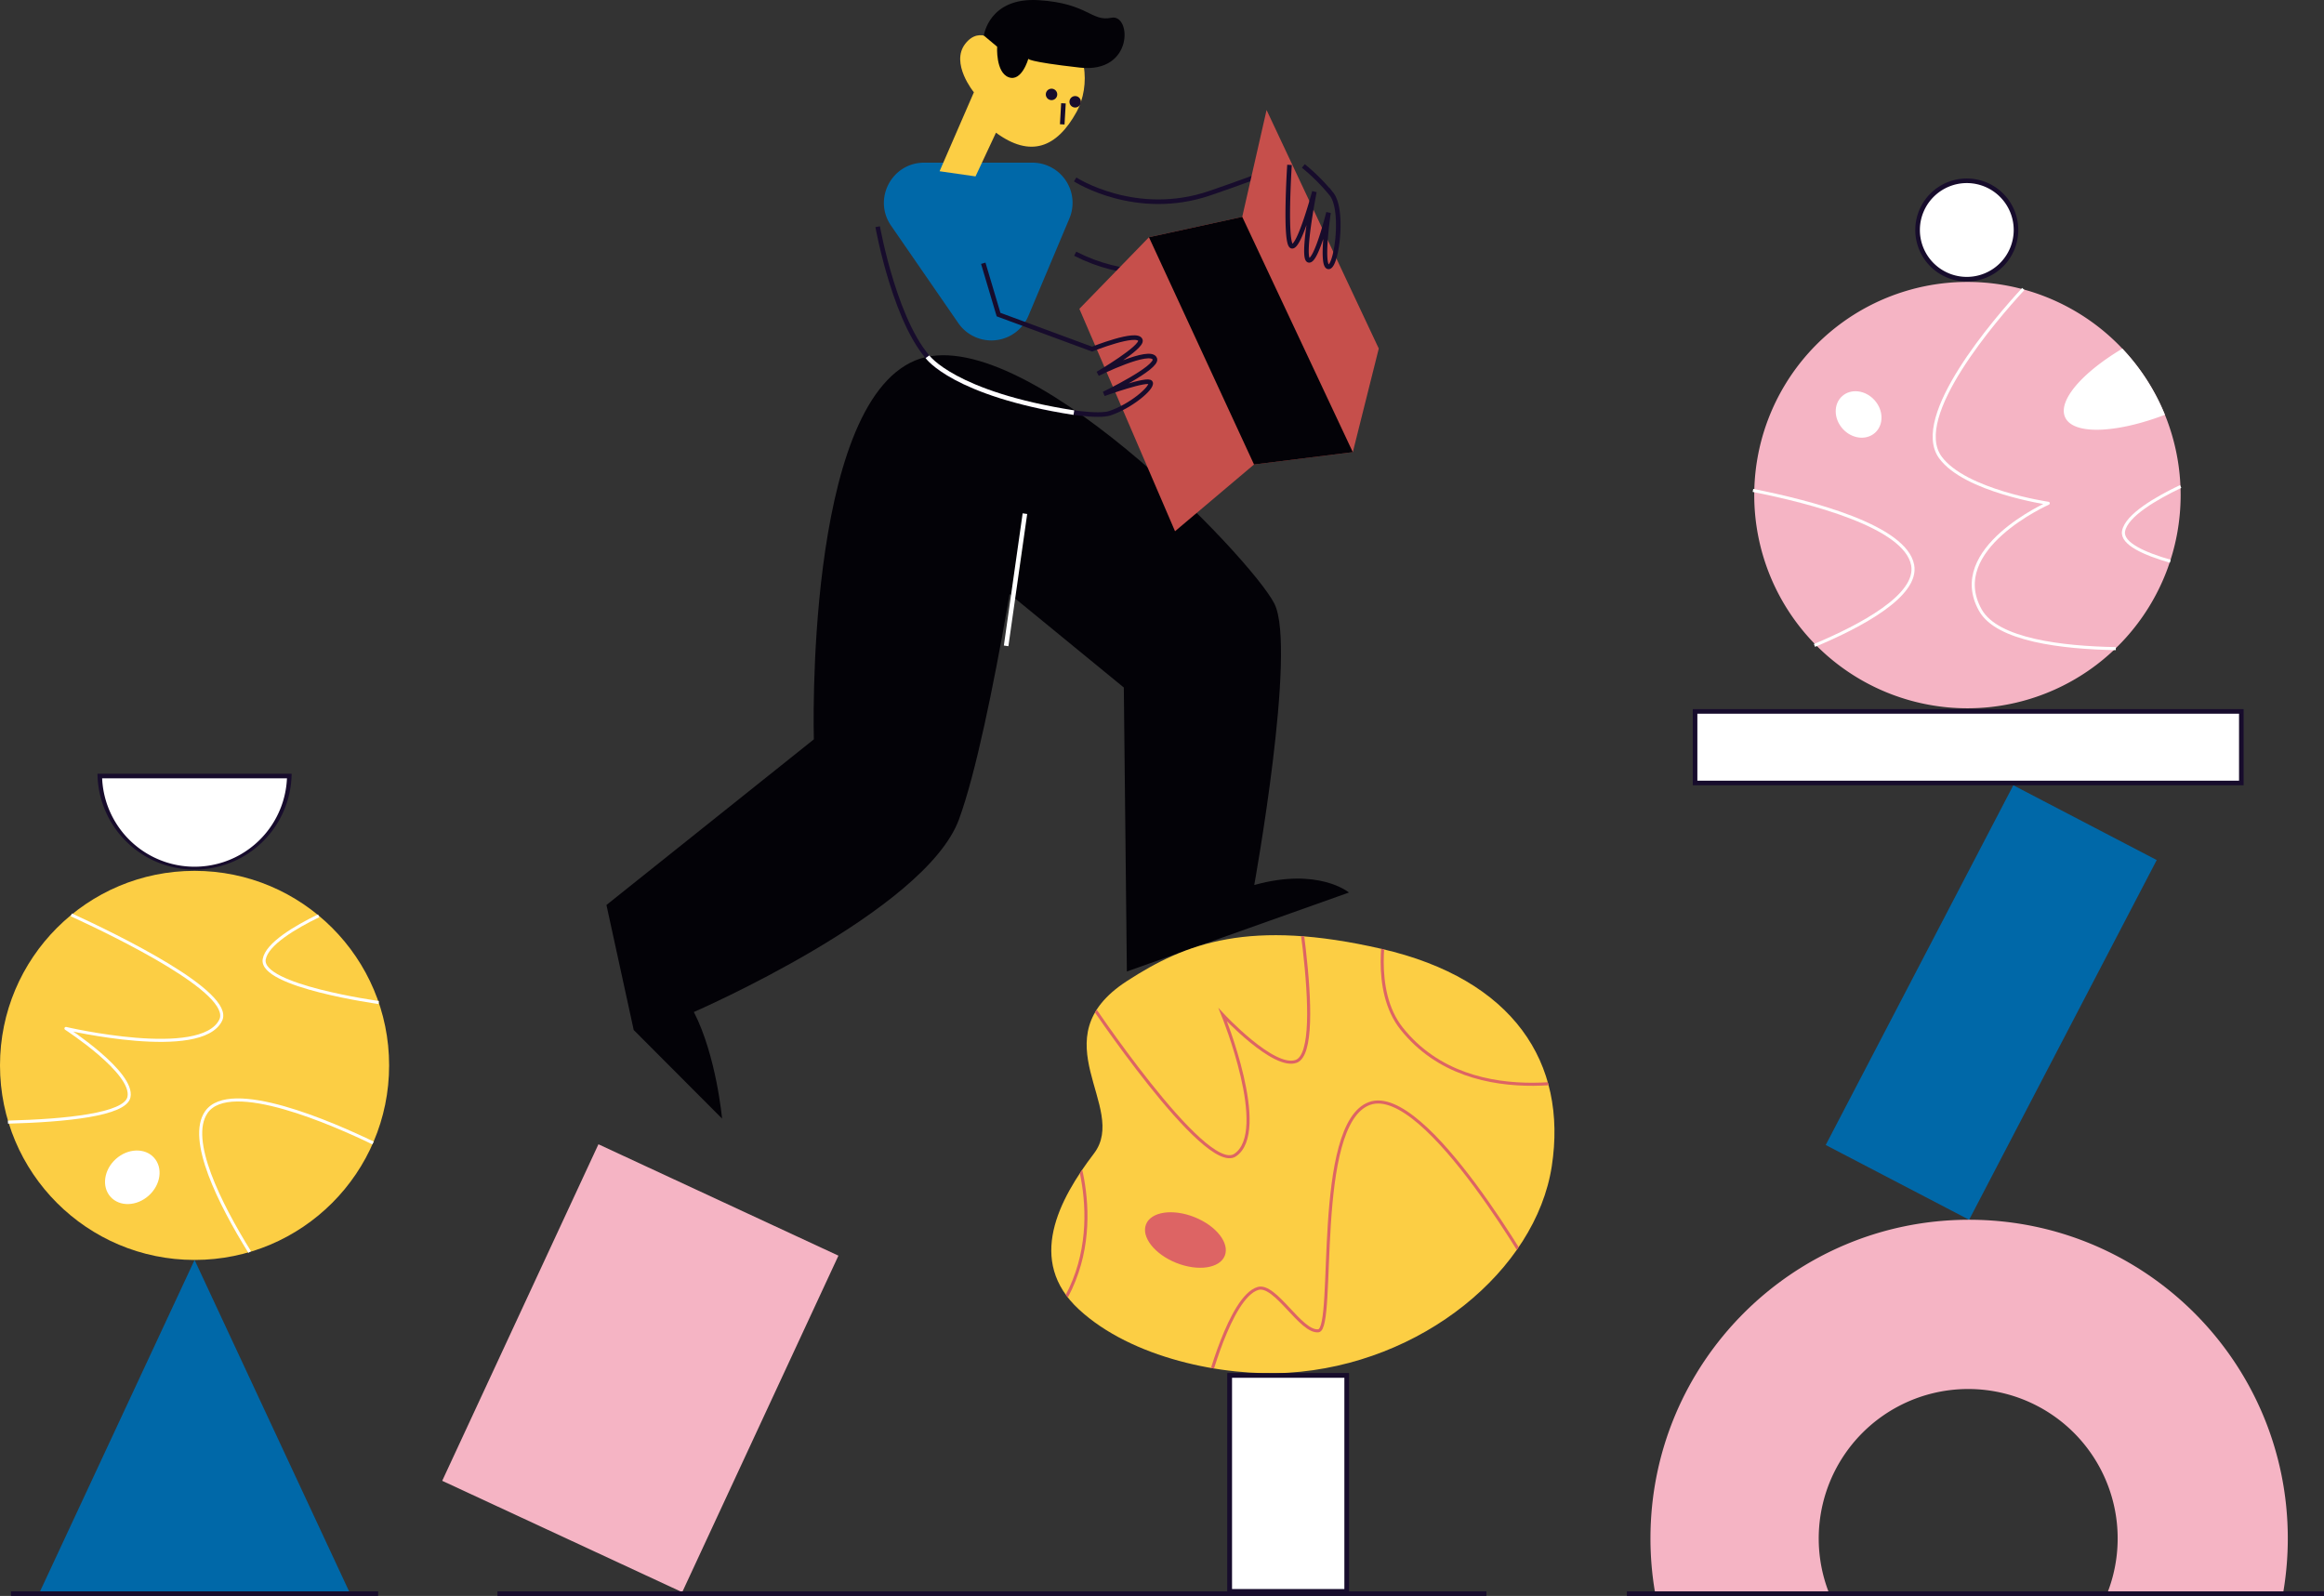 <svg id="Layer" xmlns="http://www.w3.org/2000/svg" xmlns:xlink="http://www.w3.org/1999/xlink" viewBox="0 0 1521.4 1044.84"><rect x="0" y="0" width="1521.4" height="1044.84" fill="#333333" stroke="none"/><defs><style>.cls-1,.cls-10,.cls-11,.cls-14,.cls-15,.cls-2{fill:none;}.cls-2{stroke:#170c2c;}.cls-11,.cls-14,.cls-15,.cls-2{stroke-miterlimit:10;}.cls-15,.cls-2{stroke-width:3px;}.cls-3{fill:#030207;}.cls-4{fill:#0068a8;}.cls-5{fill:#c64f4b;}.cls-6{fill:#f5b4c4;}.cls-7{fill:#170c2c;}.cls-8{fill:#fff;}.cls-9{fill:#fcce44;}.cls-10,.cls-11,.cls-15{stroke:#fff;}.cls-10{stroke-linejoin:round;}.cls-10,.cls-11,.cls-14{stroke-width:2px;}.cls-12{clip-path:url(#clip-path);}.cls-13{fill:#dd6464;}.cls-14{stroke:#dd6464;}</style><clipPath id="clip-path" transform="translate(-245.08 -169.43)"><path class="cls-1" d="M982.78,811.75c-58.07,37.67,1.49,82.64-21.53,112.85s-44.31,70.28-9.85,102.11,94.32,44.08,137,41.45c87.62-5.39,162.08-67.27,172.54-135.15s-25.23-122.54-111.39-142.36S1021.55,786.59,982.78,811.75Z"/></clipPath></defs><title>1</title><path class="cls-2" d="M948.94,286.92s39.59,25.63,88.31,8.93c43.35-14.87,48-18.47,48-18.47l-15.69,48.93s-57.84,41.23-120.61,9.23" transform="translate(-245.08 -169.43)"/><path class="cls-3" d="M865.09,524.77l115.69,94.77,2,185.92,145.39-51.69s-19.85-16.69-62-4.92c0,0,28-154.61,13.21-184.15S913.25,377.08,844.32,405.38c-72.74,29.88-66.46,248.11-66.46,248.11L642.09,761.92l17.85,81.85,57.84,58s-3.69-41-18.46-69.79c0,0,151.39-65.78,173.54-126.08S919.4,474.31,919.4,474.31" transform="translate(-245.08 -169.43)"/><path class="cls-4" d="M828.42,317.18l44,63.77a26.31,26.31,0,0,0,45.9-4.74l26.85-63.77a26.31,26.31,0,0,0-24.25-36.52H850.07C828.86,275.92,816.37,299.73,828.42,317.18Z" transform="translate(-245.08 -169.43)"/><polygon class="cls-5" points="706.61 202.19 752.16 155.31 813.23 141.96 829.16 72.03 902.61 228.19 885.62 296.03 820.95 304.11 769.23 347.8 706.61 202.19"/><polygon class="cls-3" points="885.62 296.03 820.95 304.11 752.16 155.31 813.23 141.96 885.62 296.03"/><rect class="cls-6" x="577.62" y="943.75" width="173.21" height="242.91" transform="translate(265.19 -350.07) rotate(24.9)"/><rect class="cls-4" x="1495.69" y="692.97" width="105.88" height="265.61" transform="translate(312.21 -791.89) rotate(27.54)"/><path class="cls-7" d="M1125.17,1071.46v138.31h-73.54V1071.46h73.54m3-3h-79.54v144.31h79.54V1068.46Z" transform="translate(-245.08 -169.43)"/><rect class="cls-8" x="1109.67" y="465.77" width="357.62" height="46.85"/><path class="cls-7" d="M1710.86,636.69v43.85H1356.25V636.69h354.61m3-3H1353.25v49.85h360.61V633.69Z" transform="translate(-245.08 -169.43)"/><path class="cls-9" d="M982.78,811.75c-58.07,37.67,1.49,82.64-21.53,112.85s-44.31,70.28-9.85,102.11,94.32,44.08,137,41.45c87.62-5.39,162.08-67.27,172.54-135.15s-25.23-122.54-111.39-142.36S1021.55,786.59,982.78,811.75Z" transform="translate(-245.08 -169.43)"/><circle class="cls-9" cx="127.37" cy="697.51" r="127.37"/><path class="cls-8" d="M1532.64,352.2a32.21,32.21,0,1,1,32.2-32.21A32.25,32.25,0,0,1,1532.64,352.2Z" transform="translate(-245.08 -169.43)"/><path class="cls-7" d="M1532.64,289.29a30.71,30.71,0,1,1-30.71,30.7,30.73,30.73,0,0,1,30.71-30.7m0-3a33.71,33.71,0,1,0,33.7,33.7,33.7,33.7,0,0,0-33.7-33.7Z" transform="translate(-245.08 -169.43)"/><path class="cls-8" d="M372.45,738.06a62.13,62.13,0,0,1-62-60.56H434.49A62.13,62.13,0,0,1,372.45,738.06Z" transform="translate(-245.08 -169.43)"/><path class="cls-7" d="M432.94,679a60.56,60.56,0,0,1-121,0h121m3.07-3H308.89A63.56,63.56,0,0,0,436,676Z" transform="translate(-245.08 -169.43)"/><path class="cls-6" d="M1672.63,493.69A139.57,139.57,0,1,1,1662.35,441,140,140,0,0,1,1672.63,493.69Z" transform="translate(-245.08 -169.43)"/><polygon class="cls-4" points="229.22 1043.34 25.53 1043.34 127.38 824.88 229.22 1043.34"/><path class="cls-9" d="M860.17,281.54l22.46-51.69s-15.54-18.93-5.69-31.7,21.69,0,21.69,0,15.54-16.61,37.39-8.92,22.83,37.1,13.94,53.28c-13.12,23.9-30.41,30.26-52.87,13.8l-13.38,28.61" transform="translate(-245.08 -169.43)"/><path class="cls-3" d="M889.14,192.7s3.34-25.16,35.8-23.16,34.46,14.27,47.69,11.52S987.4,217.69,952,213.69s-33.7-5.84-33.7-5.84S914,223.23,905.4,220s-7.54-20-7.54-20" transform="translate(-245.08 -169.43)"/><path class="cls-2" d="M1089.25,277.38s-3.39,52,1.53,53.24,14.77-35.7,14.77-35.7-8.61,43.7-3.69,44.93,12.92-31.23,12.92-31.23-5.23,35.23,0,35.53,10.31-37.15,2-47.61a127.52,127.52,0,0,0-18.46-18.46" transform="translate(-245.08 -169.43)"/><path class="cls-2" d="M819.64,317.85s12.08,67.53,37,89.69S957.72,444.62,971.56,440s28-16.62,26.77-20-30.61,7.31-30.61,7.31,35.49-17.17,33.38-22.93c-2.72-7.41-37.38,9.77-37.38,9.77s29.54-17.32,27.92-22C989.56,386.15,960,398,960,398l-61.23-22.62-10-33.6" transform="translate(-245.08 -169.43)"/><rect class="cls-8" x="805.05" y="900.53" width="76.54" height="141.31"/><path class="cls-7" d="M1125.17,1071.46v138.31h-73.54V1071.46h73.54m3-3h-79.54v144.31h79.54V1068.46Z" transform="translate(-245.08 -169.43)"/><line class="cls-2" x1="696.18" y1="67.64" x2="695.39" y2="81.42"/><circle class="cls-7" cx="688.38" cy="61.81" r="3.75"/><circle class="cls-7" cx="703.86" cy="66.64" r="3.75"/><path class="cls-8" d="M1662.35,441c-32,12.18-60,13.29-65.31,1.67-5-10.8,11-29.24,37.45-45A139.86,139.86,0,0,1,1662.35,441Z" transform="translate(-245.08 -169.43)"/><ellipse class="cls-8" cx="1461.84" cy="440.84" rx="14.02" ry="16.11" transform="translate(-165.74 919.49) rotate(-41.9)"/><ellipse class="cls-8" cx="331.66" cy="940.24" rx="19.15" ry="16.11" transform="translate(-788.17 292.43) rotate(-41.9)"/><path class="cls-10" d="M1569.61,358.63c-18,19.52-73.59,83.64-54.3,110.21,16,22.06,70.66,30.09,70.66,30.09s-67.09,29.7-44.43,70c11,19.58,53.72,24.53,88.65,25.15" transform="translate(-245.08 -169.43)"/><path class="cls-10" d="M250.28,904.08c38-1,76.67-4.89,79.21-16.32,3.57-16-41.24-45-41.24-45s88.53,20.69,101.3-5.38c8.78-17.94-67.51-55.08-97.78-69" transform="translate(-245.08 -169.43)"/><path class="cls-11" d="M1432.92,592c30.48-12.77,68-32.76,64.27-52.64-4.76-25.34-66.58-41.35-104.55-48.86" transform="translate(-245.08 -169.43)"/><path class="cls-11" d="M489.29,917.73c-25.4-12.29-93.82-42.57-109.2-20.08-12.21,17.87,8.67,59.54,28.43,91.47" transform="translate(-245.08 -169.43)"/><path class="cls-6" d="M1742.78,1176.61a209.25,209.25,0,0,1-3.13,36.16H1624.5a97.85,97.85,0,1,0-181.89,0H1328.68a209.25,209.25,0,0,1-3.13-36.16c0-115.21,93.4-208.61,208.62-208.61S1742.78,1061.4,1742.78,1176.61Z" transform="translate(-245.08 -169.43)"/><path class="cls-10" d="M1672.63,487.93c-15.8,7.54-35.56,18.9-37.38,29.3-1.43,8.13,13.82,14.82,30.59,19.64" transform="translate(-245.08 -169.43)"/><path class="cls-10" d="M453.69,769c-15.47,7.52-33.89,18.44-35.64,28.46C415,815,493,825.77,493,825.77" transform="translate(-245.08 -169.43)"/><g class="cls-12"><ellipse class="cls-13" cx="1021.1" cy="981.26" rx="16.12" ry="27.75" transform="translate(-514.16 1395.73) rotate(-68.21)"/><path class="cls-14" d="M1252.18,1009.39s-73.58-130.91-110.55-117.52-22,147.41-33.45,148.82-28.18-31.11-39.6-27.7c-18.32,5.48-33.31,64.67-33.31,64.67" transform="translate(-245.08 -169.43)"/><path class="cls-14" d="M1088.36,723s26.32,133.31,5.31,141.27c-14.71,5.56-48.08-30.41-48.08-30.41s31.09,76.51,8,91.84c-19.76,13.13-97-102.91-97-102.91" transform="translate(-245.08 -169.43)"/><path class="cls-14" d="M945.86,913.74s29.68,65.87-12.55,119.9" transform="translate(-245.08 -169.43)"/><path class="cls-14" d="M1152.43,774.77s-10.1,42.55,10.25,68.1c46.87,58.85,137.44,28.72,137.44,28.72" transform="translate(-245.08 -169.43)"/></g><line class="cls-2" x1="7.2" y1="1043.34" x2="247.55" y2="1043.34"/><line class="cls-2" x1="325.66" y1="1043.34" x2="973.09" y2="1043.34"/><line class="cls-2" x1="1065.04" y1="1043.34" x2="1521.4" y2="1043.34"/><line class="cls-15" x1="670.96" y1="336.29" x2="658.66" y2="422.85"/><path class="cls-15" d="M852.23,403s17.27,24.28,95.86,36.58" transform="translate(-245.08 -169.43)"/></svg>